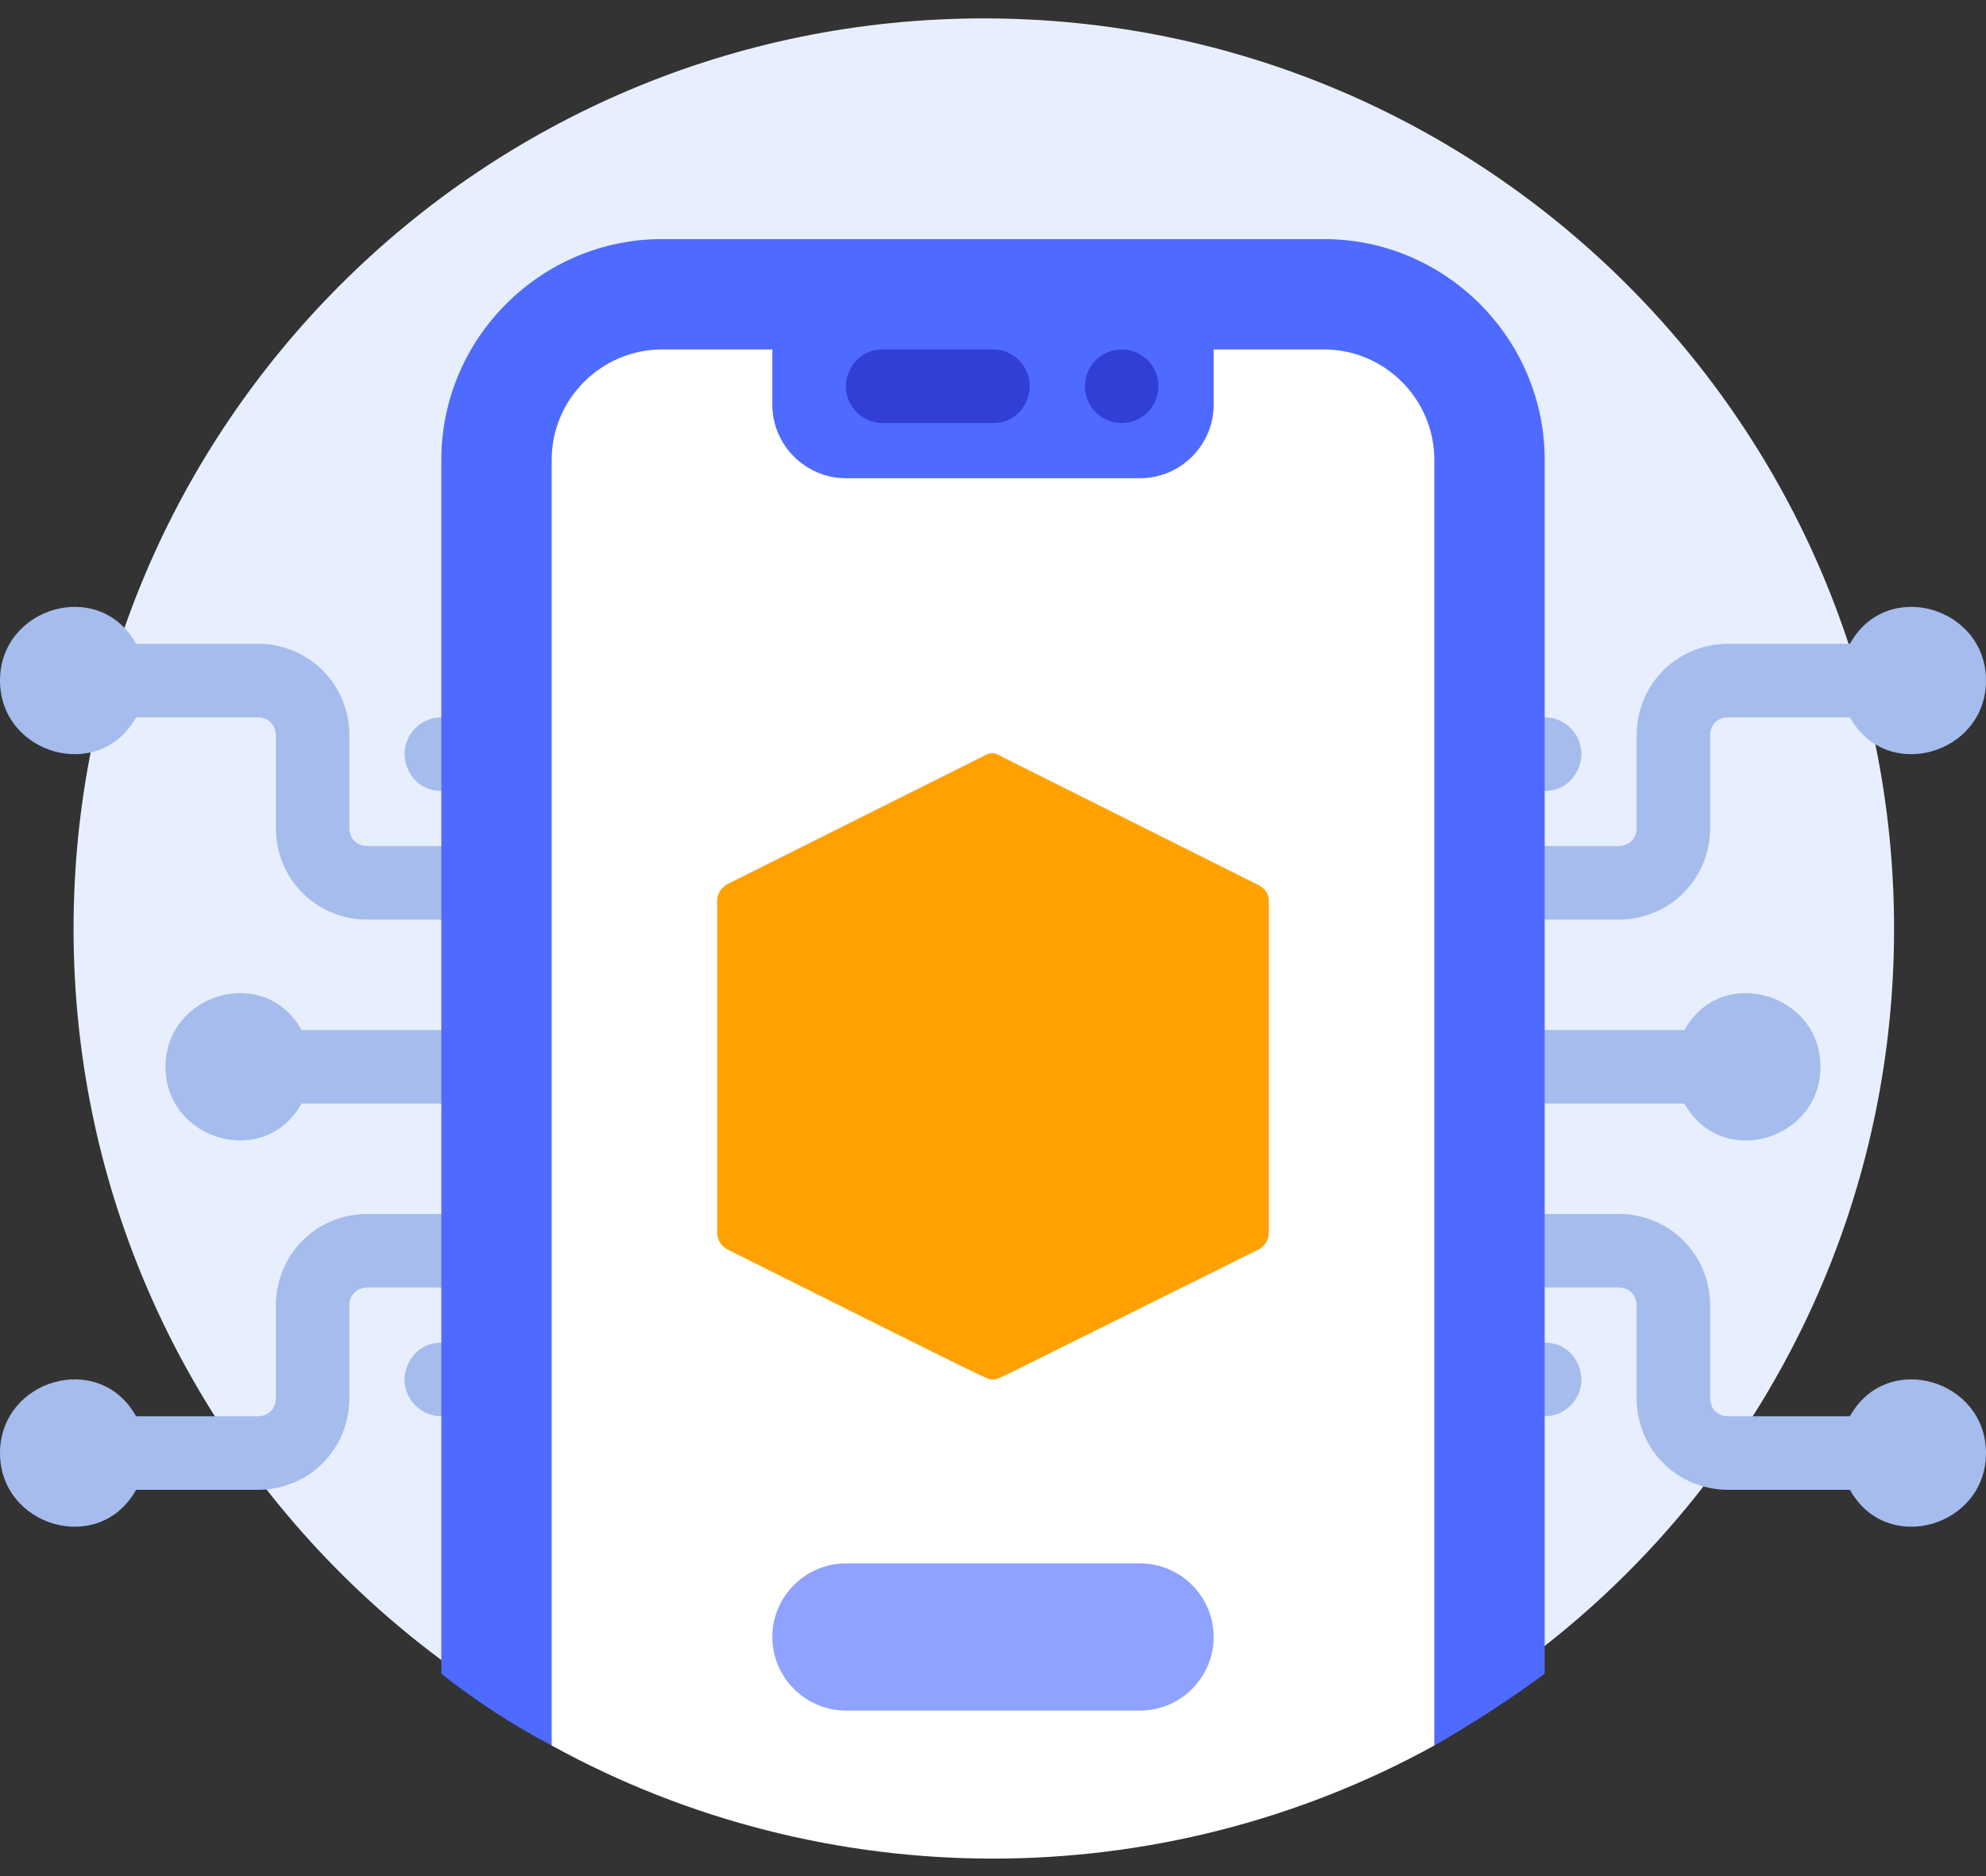 <svg width="72" height="68" viewBox="0 0 72 68" fill="none" xmlns="http://www.w3.org/2000/svg">
<rect x="0" y="0" width="72" height="68" fill="#333333" stroke="none"/>
<path d="M35.667 66.666C53.892 66.666 68.667 51.892 68.667 33.666C68.667 15.441 53.892 0.667 35.667 0.667C17.441 0.667 2.667 15.441 2.667 33.666C2.667 51.892 17.441 66.666 35.667 66.666Z" fill="#E7EFFF"/>
<path d="M56 28.667H49.333V26H56C56.733 26 57.333 26.6 57.333 27.333C57.333 27.867 56.933 28.667 56 28.667Z" fill="#A5BCED"/>
<path d="M56 48.666H49.333V51.333H56C56.733 51.333 57.333 50.733 57.333 50C57.333 49.467 56.933 48.666 56 48.666Z" fill="#A5BCED"/>
<path d="M66 38.666C66 41.333 62.4 42.4 61.067 40H52C51.267 40 50.667 39.4 50.667 38.666C50.667 37.933 51.267 37.333 52 37.333H61.067C62.4 34.933 66 36 66 38.666Z" fill="#A5BCED"/>
<path d="M72 24.666C72 27.333 68.4 28.4 67.067 26H62.667C62.267 26 62 26.266 62 26.666V30C62 31.866 60.533 33.333 58.667 33.333H52C51.267 33.333 50.667 32.733 50.667 32C50.667 31.266 51.267 30.666 52 30.666H58.667C59.067 30.666 59.333 30.4 59.333 30V26.666C59.333 24.8 60.8 23.333 62.667 23.333H67.067C68.4 20.933 72 22 72 24.666Z" fill="#A5BCED"/>
<path d="M72 52.667C72 50 68.4 48.933 67.067 51.333H62.667C62.267 51.333 62 51.067 62 50.667V47.333C62 45.467 60.533 44 58.667 44H52C51.267 44 50.667 44.6 50.667 45.333C50.667 46.067 51.267 46.667 52 46.667H58.667C59.067 46.667 59.333 46.933 59.333 47.333V50.667C59.333 52.533 60.8 54 62.667 54H67.067C68.4 56.4 72 55.333 72 52.667Z" fill="#A5BCED"/>
<path d="M16 28.667H22.667V26H16C15.267 26 14.667 26.6 14.667 27.333C14.667 27.867 15.067 28.667 16 28.667Z" fill="#A5BCED"/>
<path d="M16 48.666H22.667V51.333H16C15.267 51.333 14.667 50.733 14.667 50C14.667 49.467 15.067 48.666 16 48.666Z" fill="#A5BCED"/>
<path d="M6 38.666C6 41.333 9.6 42.4 10.933 40H20C20.733 40 21.333 39.4 21.333 38.666C21.333 37.933 20.733 37.333 20 37.333H10.933C9.6 34.933 6 36 6 38.666Z" fill="#A5BCED"/>
<path d="M0 24.666C0 27.333 3.6 28.4 4.933 26H9.333C9.733 26 10 26.266 10 26.666V30C10 31.866 11.467 33.333 13.333 33.333H20C20.733 33.333 21.333 32.733 21.333 32C21.333 31.266 20.733 30.666 20 30.666H13.333C12.933 30.666 12.667 30.4 12.667 30V26.666C12.667 24.8 11.2 23.333 9.333 23.333H4.933C3.6 20.933 0 22 0 24.666Z" fill="#A5BCED"/>
<path d="M0 52.667C0 50 3.6 48.933 4.933 51.333H9.333C9.733 51.333 10 51.067 10 50.667V47.333C10 45.467 11.467 44 13.333 44H20C20.733 44 21.333 44.6 21.333 45.333C21.333 46.067 20.733 46.667 20 46.667H13.333C12.933 46.667 12.667 46.933 12.667 47.333V50.667C12.667 52.533 11.2 54 9.333 54H4.933C3.6 56.4 0 55.333 0 52.667Z" fill="#A5BCED"/>
<path d="M56 16.666V60.666C54.733 61.6 53.4 62.467 52 63.267C52 63.267 44.667 62 36 62C27.333 62 20 63.267 20 63.267C18.6 62.533 17.267 61.666 16 60.666V16.666C16 12.267 19.6 8.666 24 8.666H48C52.4 8.666 56 12.267 56 16.666Z" fill="#4E6AFF"/>
<path d="M52 16.666V63.267C42.067 68.733 29.933 68.733 20 63.267V16.666C20 14.466 21.8 12.666 24 12.666H48C50.2 12.666 52 14.466 52 16.666Z" fill="white"/>
<path d="M46 32.666V44.666C46 44.933 45.867 45.133 45.667 45.267C35.467 50.333 36.2 50 36 50C35.8 50 36.467 50.333 26.333 45.267C26.133 45.133 26 44.933 26 44.666V32.666C26 32.4 26.133 32.2 26.333 32.066L35.667 27.4C35.867 27.267 36.067 27.267 36.267 27.4L45.6 32.066C45.867 32.2 46 32.4 46 32.666Z" fill="#FFA100"/>
<path d="M41.333 17.333H30.667C29.2 17.333 28 16.133 28 14.667V12H44V14.667C44 16.133 42.8 17.333 41.333 17.333Z" fill="#4E6AFF"/>
<path d="M36 15.333H32C31.267 15.333 30.667 14.733 30.667 14C30.667 13.466 31.067 12.666 32 12.666H36C36.733 12.666 37.333 13.267 37.333 14C37.333 14.533 36.933 15.333 36 15.333Z" fill="#323FD4"/>
<path d="M40.667 15.333C41.403 15.333 42 14.736 42 14C42 13.264 41.403 12.666 40.667 12.666C39.93 12.666 39.333 13.264 39.333 14C39.333 14.736 39.93 15.333 40.667 15.333Z" fill="#323FD4"/>
<path d="M41.333 62H30.667C29.2 62 28 60.8 28 59.333C28 57.867 29.2 56.666 30.667 56.666H41.333C42.8 56.666 44 57.867 44 59.333C44 60.8 42.8 62 41.333 62Z" fill="#8FA2FF"/>
</svg>
